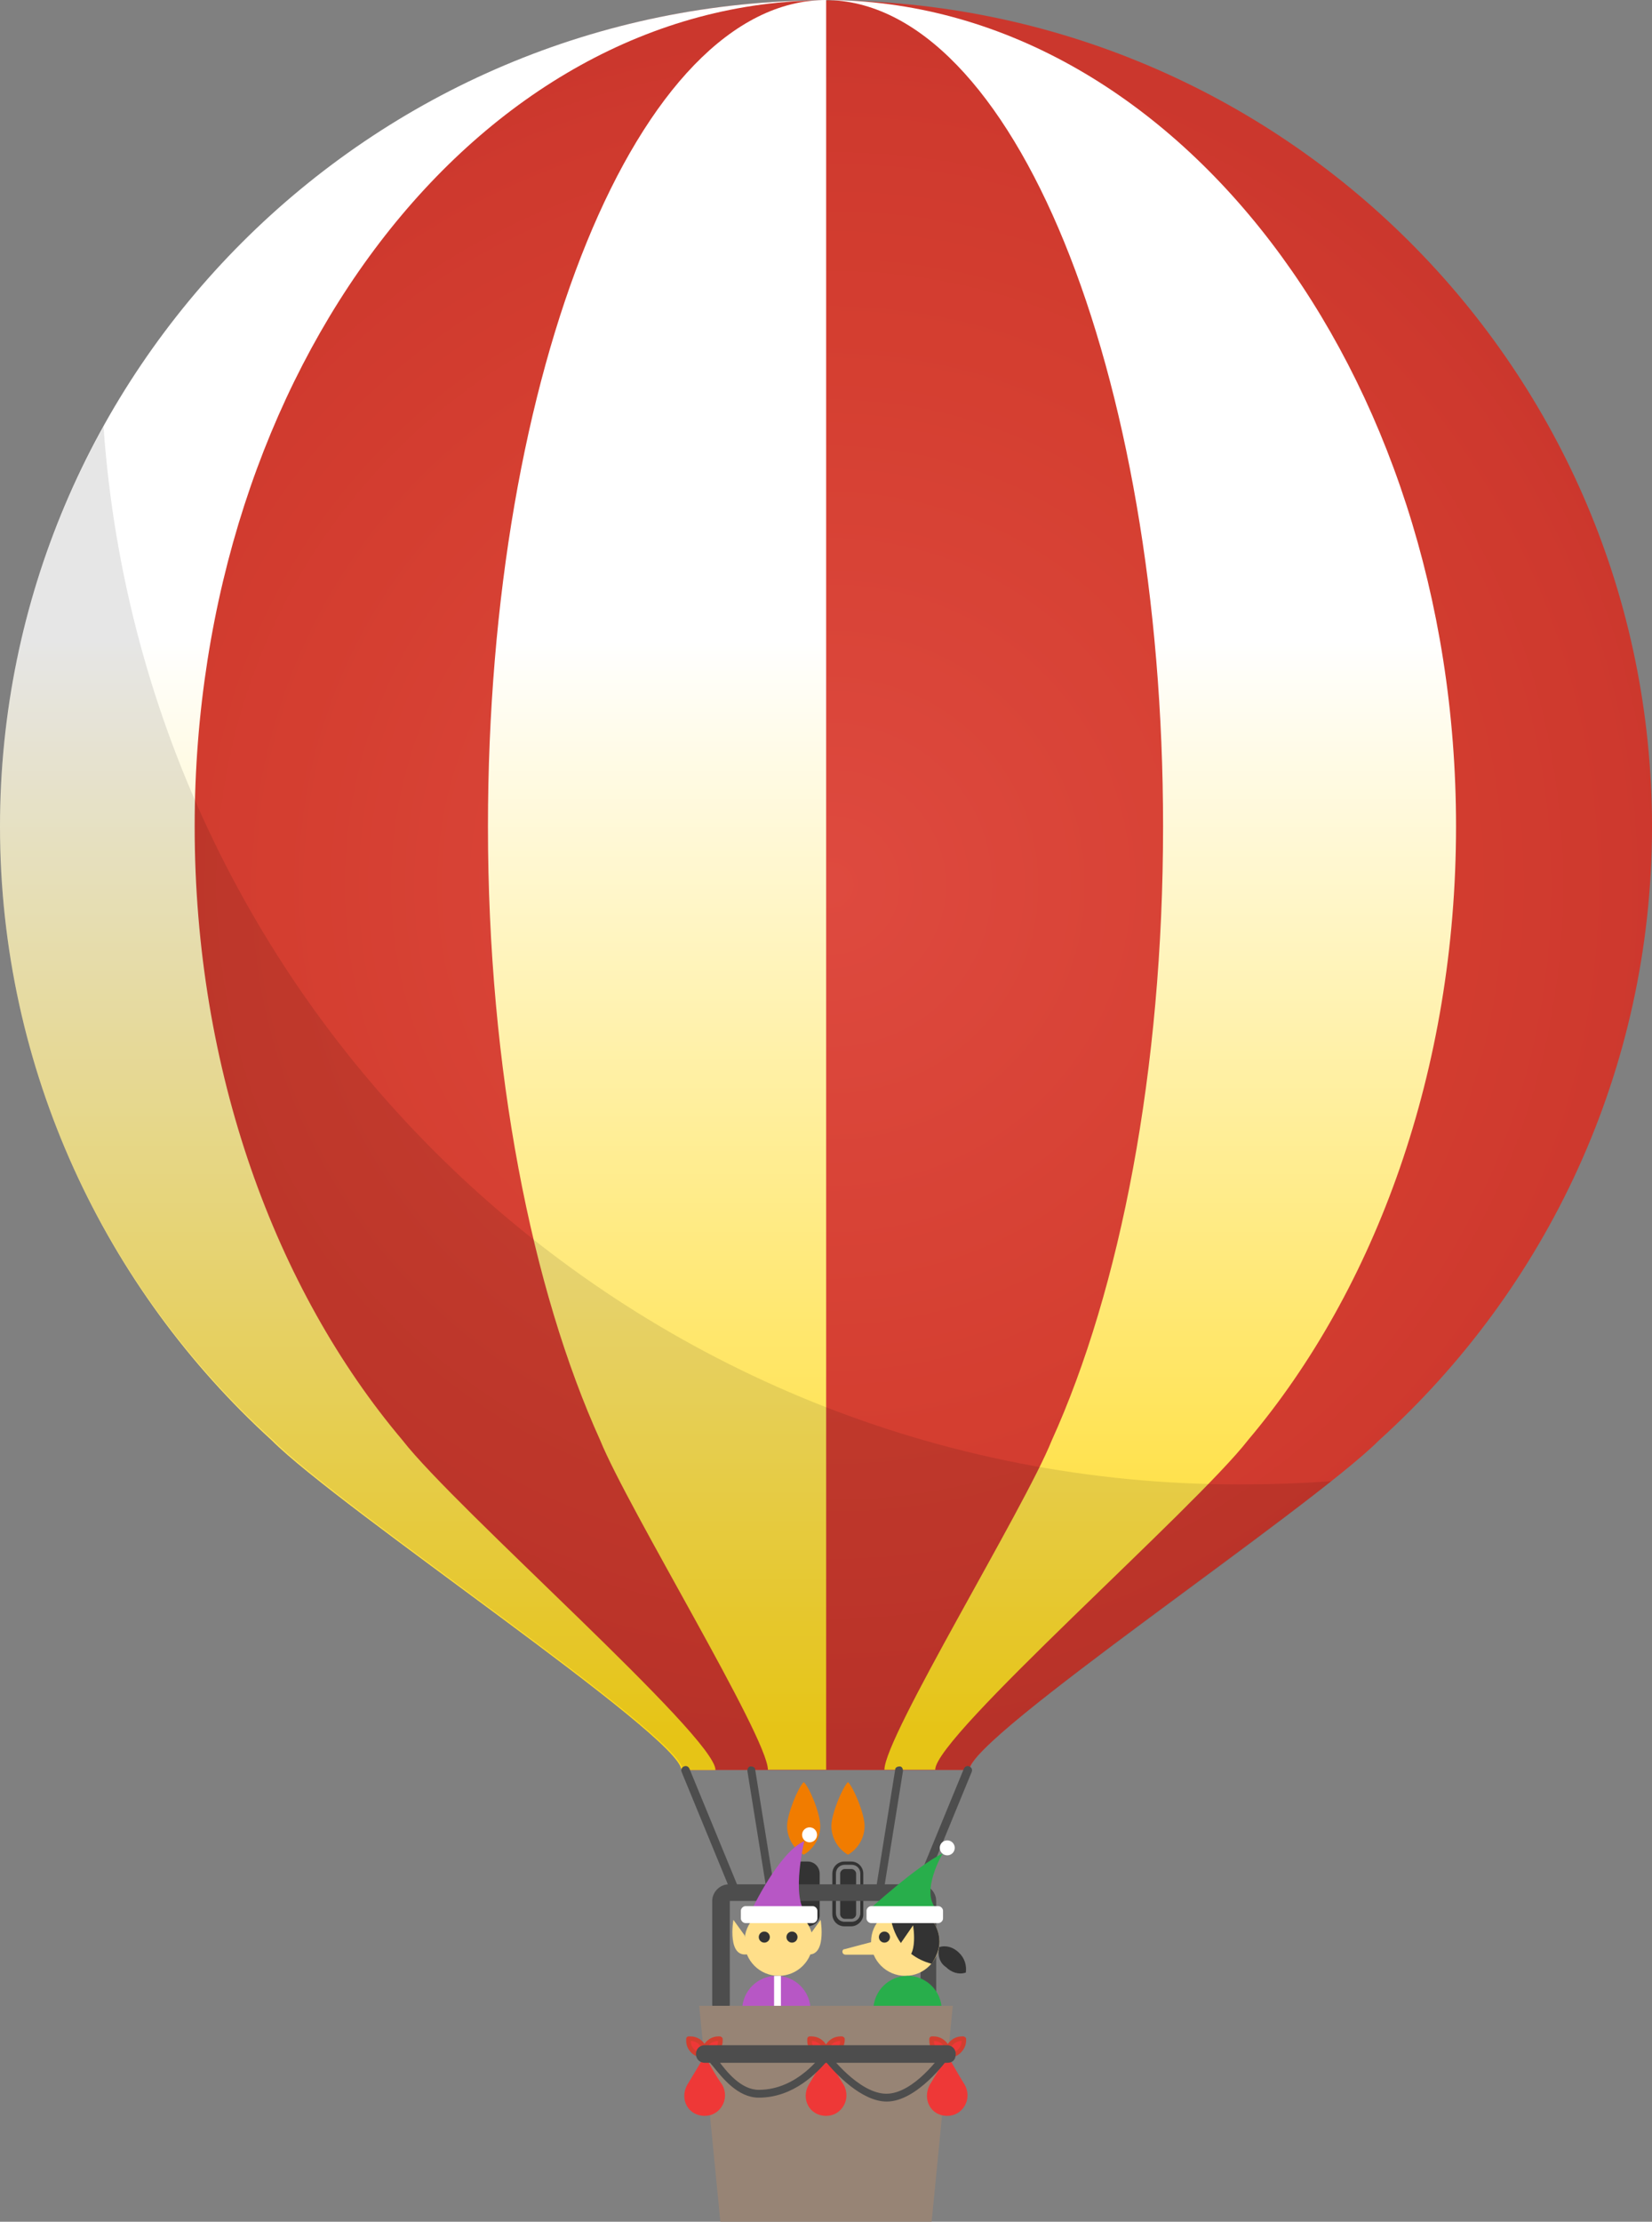 <?xml version="1.0" encoding="utf-8"?>
<!-- Generator: Adobe Illustrator 19.1.0, SVG Export Plug-In . SVG Version: 6.00 Build 0)  -->
<svg version="1.1" id="Layer_2" xmlns="http://www.w3.org/2000/svg" xmlns:xlink="http://www.w3.org/1999/xlink" x="0px" y="0px"
	 viewBox="118.5 203.7 507.5 682.2" style="enable-background:new 118.5 203.7 507.5 682.2;" xml:space="preserve">
<rect x="118.5" y="203.7" width="507.5" height="682.2" fill="#808080" stroke="none"/>
<style type="text/css">
	.st0{fill:url(#SVGID_1_);}
	.st1{fill:url(#SVGID_2_);}
	.st2{fill:url(#SVGID_3_);}
	.st3{fill:url(#SVGID_4_);}
	.st4{opacity:0.1;enable-background:new    ;}
	.st5{fill:#333333;}
	.st6{fill:#F17C00;}
	.st7{fill:#4D4D4D;}
	.st8{fill:#28AE4B;}
	.st9{fill:#FFDF8A;}
	.st10{fill:#FFFFFF;}
	.st11{fill:#FFD400;}
	.st12{fill:#B757C5;}
	.st13{fill:#978475;}
	.st14{fill:#EE3837;}
	.st15{fill:#D33E2F;}
</style>
<radialGradient id="SVGID_1_" cx="-1263.365" cy="678.59" r="88.322" gradientTransform="matrix(-2.969 0 0 2.969 -3377.33 -1539.234)" gradientUnits="userSpaceOnUse">
	<stop  offset="0" style="stop-color:#DE4A3F"/>
	<stop  offset="0.65" style="stop-color:#D43E30"/>
	<stop  offset="0.928" style="stop-color:#CE392E"/>
	<stop  offset="1" style="stop-color:#CB372D"/>
</radialGradient>
<path class="st0" d="M121.2,457.5c0-140,111-253.7,251.1-253.7S626,317.4,626,457.5c0,74.8-32.5,142.1-83.9,188.5
	c-21,21-125.8,91-125.8,101.2h-88c0-10.2-102.2-80.2-123.2-101.2C153.3,599.6,121.2,532.3,121.2,457.5L121.2,457.5z"/>
<linearGradient id="SVGID_2_" gradientUnits="userSpaceOnUse" x1="172.984" y1="766.736" x2="172.984" y2="592.115" gradientTransform="matrix(2.969 0 0 2.969 -268.241 -1539.234)">
	<stop  offset="0" style="stop-color:#FFD918"/>
	<stop  offset="0.65" style="stop-color:#FFFFFF"/>
</linearGradient>
<path class="st1" d="M118.5,457.5c0-140,113.7-253.7,253.7-253.7c-106.9,0-193.9,113.7-193.9,253.7c0,74.8,24.7,142.1,63.9,188.5
	c16.3,21,96.1,91,96.1,101.2h-10.5C327.8,737,222.9,667,202,646C151,599.6,118.5,532.3,118.5,457.5L118.5,457.5z"/>
<linearGradient id="SVGID_3_" gradientUnits="userSpaceOnUse" x1="248.262" y1="766.736" x2="248.262" y2="592.115" gradientTransform="matrix(2.969 0 0 2.969 -268.241 -1539.234)">
	<stop  offset="0" style="stop-color:#FFD918"/>
	<stop  offset="0.65" style="stop-color:#FFFFFF"/>
</linearGradient>
<path class="st2" d="M441.6,646c21-46.3,34.2-113.7,34.2-188.5c0-140.1-46.3-253.8-103.9-253.8c106.9,0,193.9,113.7,193.9,253.7
	c0,74.8-24.7,142.1-63.9,188.5c-16.3,21-96.1,91-96.1,101.2h-15.6C390.2,737,433.2,666.9,441.6,646z"/>
<linearGradient id="SVGID_4_" gradientUnits="userSpaceOnUse" x1="198.245" y1="766.736" x2="198.245" y2="592.115" gradientTransform="matrix(2.969 0 0 2.969 -268.241 -1539.234)">
	<stop  offset="0" style="stop-color:#FFD918"/>
	<stop  offset="0.65" style="stop-color:#FFFFFF"/>
</linearGradient>
<path class="st3" d="M302.9,646c-21-46.3-34.5-113.7-34.5-188.5c0-140.1,46.3-253.8,103.9-253.8v543.4h-17.9
	C354.3,737,311.4,666.9,302.9,646L302.9,646z"/>
<path class="st4" d="M118.5,457.5c0-44.7,11.5-86.3,31.8-122.8c12.8,181.7,164.1,324.8,348.8,324.8c9.5,0,18.9-0.3,28.4-1
	c-35.5,28.4-111.3,80.2-111.3,88.6h-88c0-10.2-104.9-80.2-125.8-101.2C151,599.6,118.5,532.3,118.5,457.5L118.5,457.5z"/>
<path class="st5" d="M369.2,791.1c0,1.4-1,2.7-2.7,2.7h-2.1c-1.4,0-2.7-1-2.7-2.7V779c0-1.4,1-2.7,2.7-2.7h2.1c1.4,0,2.7,1,2.7,2.7
	V791.1z M366.5,795.2h-2c-2.1,0-3.7-1.7-3.7-3.7V779c0-2.1,1.7-3.7,3.7-3.7h2.1c2.1,0,3.7,1.7,3.7,3.7v12.5
	C370.5,793.2,368.9,795.2,366.5,795.2z M364.5,777.6c-0.7,0-1.4,0.7-1.4,1.4v12.5c0,0.7,0.7,1.4,1.4,1.4h2.1c0.7,0,1.4-0.7,1.4-1.4
	V779c0-0.7-0.7-1.4-1.4-1.4H364.5z"/>
<path class="st6" d="M384.1,764.4c0,3.7-2.1,7.1-5.1,8.8c-3-1.7-5.1-5.1-5.1-8.8s3.4-11.9,5.1-13.5
	C380.7,752.5,384.1,760.6,384.1,764.4z M370.5,764.4c0,3.7-2.1,7.1-5.1,8.8c-3-1.7-5.1-5.1-5.1-8.8s3.4-11.9,5.1-13.5
	C367.2,752.5,370.5,760.6,370.5,764.4z"/>
<path class="st5" d="M375.3,791.1c0,1.4,1,2.7,2.7,2.7h2.1c1.4,0,2.7-1,2.7-2.7V779c0-1.4-1-2.7-2.7-2.7H378c-1.4,0-2.7,1-2.7,2.7
	V791.1z M380,795.2h-2.1c-2.1,0-3.7-1.7-3.7-3.7V779c0-2.1,1.7-3.7,3.7-3.7h2.1c2.1,0,3.7,1.7,3.7,3.7v12.5
	C383.8,793.2,382.1,795.2,380,795.2z M378,777.6c-0.7,0-1.4,0.7-1.4,1.4v12.5c0,0.7,0.7,1.4,1.4,1.4h2.1c0.7,0,1.4-0.7,1.4-1.4V779
	c0-0.7-0.7-1.4-1.4-1.4H378z"/>
<path class="st7" d="M404,821.9c-1.4,0-2.7-1-2.7-2.7v-31.8h-58.6v31.8c0,1.4-1,2.7-2.7,2.7s-2.7-1-2.7-2.7v-31.8
	c0-2.7,2.3-5.1,5.1-5.1H401c2.7,0,5.1,2.3,5.1,5.1v31.8C406.8,820.9,405.4,821.9,404,821.9L404,821.9z M344.5,786.4
	c-0.3,0-1-0.3-1-0.7l-15.6-37.9c-0.3-0.7,0-1.4,0.7-1.7c0.7-0.3,1.4,0,1.7,0.7l15.6,37.9c0.3,0.7,0,1.4-0.7,1.7H344.5L344.5,786.4z
	 M400,786.4h-0.3c-0.7-0.3-1-1-0.7-1.7l15.6-37.9c0.3-0.7,1-1,1.7-0.7s1,1,0.7,1.7l-15.6,37.9C401,786,400.7,786.4,400,786.4z
	 M355.6,786.4c-0.7,0-1-0.3-1.4-1l-6.1-37.9c0-0.7,0.3-1.4,1-1.4s1.4,0.3,1.4,1l6.1,37.9C357,785.4,356.3,786,355.6,786.4z
	 M388.8,786.4c-1,0-1.4-0.7-1.4-1.4l6.1-37.9c0-0.7,0.7-1,1.4-1c0.7,0,1,0.7,1,1.4l-6.1,37.9C390.2,785.7,389.5,786.4,388.8,786.4z"
	/>
<path class="st8" d="M385.1,790.4c0,0,15.2-13.9,23-17.6c0,0-6.8,11.5-2.1,16.9L385.1,790.4L385.1,790.4z"/>
<path class="st9" d="M386.1,799.9c0,5.8,4.7,10.5,10.5,10.5s10.5-4.7,10.5-10.5s-4.7-10.5-10.5-10.5
	C390.9,789.7,386.1,794.1,386.1,799.9z"/>
<path class="st5" d="M391.9,790.8c1.4-0.7,3-1.4,4.7-1.4c5.8,0,10.5,4.7,10.5,10.5c0,2.4-1,4.7-2.4,6.8
	C394.6,804,392.2,795.2,391.9,790.8L391.9,790.8z"/>
<path class="st9" d="M393.6,802.7l5.4-7.8c0,0,2.1,12.1-4.7,10.5L393.6,802.7z"/>
<path class="st10" d="M384.7,792.8c0,0.7,0.7,1.4,1.4,1.4h20.7c0.7,0,1.4-0.7,1.4-1.4v-2.4c0-0.7-0.7-1.4-1.4-1.4h-20.7
	c-0.7,0-1.4,0.7-1.4,1.4V792.8z"/>
<circle class="st5" cx="390.2" cy="798.5" r="1.7"/>
<path class="st8" d="M386.8,835.1c0,5.8,4.7,10.5,10.5,10.5s10.5-4.7,10.5-10.5v-14.2c0-5.8-4.7-10.5-10.5-10.5s-10.5,4.7-10.5,10.5
	V835.1z"/>
<path class="st10" d="M394.9,846.3v12.9h5.4v-12.9"/>
<path class="st8" d="M399,839.5c-3.7,0-4,1.7-4,3.7v7.8h5.4v-8.8L399,839.5L399,839.5z"/>
<path class="st5" d="M400.7,858.1h-6.5c-2.1,4-7.4,4-8.1,1c0,0-3,5.8,10.2,4.7C399.3,863.9,401.7,861.2,400.7,858.1z M386.8,830.1
	h20.7v5.1h-20.7V830.1z"/>
<path class="st11" d="M386.1,829.4h1.4v6.1h-1.4V829.4z"/>
<circle class="st10" cx="409.5" cy="771.1" r="2.3"/>
<circle class="st9" cx="397" cy="830.7" r="4"/>
<path class="st9" d="M387.8,799.6l-9.8,2.6c-1,0-1,1.7,0.3,1.7h11.5L387.8,799.6z"/>
<path class="st5" d="M409.1,807.7c1.7,1.7,4,2.4,6.1,1.7c0.3-2.1-0.3-4.4-2.1-6.1c-1.7-1.7-4-2.4-6.1-1.7
	C406.5,804,407.1,806.4,409.1,807.7z"/>
<circle class="st9" cx="347.5" cy="826.6" r="4"/>
<circle class="st9" cx="366.8" cy="826.6" r="4"/>
<path class="st12" d="M349.3,790.4c0,0,8.4-17.9,16.3-21.4c0,0-4,16.5,0.3,22L349.3,790.4z"/>
<path class="st9" d="M368.2,799.9c0,5.8-4.7,10.5-10.5,10.5s-10.5-4.7-10.5-10.5s4.7-10.5,10.5-10.5
	C363.5,789.7,368.2,794.1,368.2,799.9z"/>
<path class="st10" d="M369.6,792.8c0,0.7-0.7,1.4-1.4,1.4h-20.7c-0.7,0-1.4-0.7-1.4-1.4v-2.4c0-0.7,0.7-1.4,1.4-1.4h20.7
	c0.7,0,1.4,0.7,1.4,1.4V792.8z"/>
<circle class="st5" cx="353.3" cy="798.5" r="1.7"/>
<circle class="st5" cx="361.8" cy="798.5" r="1.7"/>
<path class="st12" d="M367.5,835.1c0,5.8-4.7,10.5-10.5,10.5s-10.5-4.7-10.5-10.5v-14.2c0-5.8,4.7-10.5,10.5-10.5
	s10.5,4.7,10.5,10.5V835.1z"/>
<path class="st10" d="M351.2,841.5v17.7h5.4v-17.7"/>
<path class="st12" d="M351.2,841.5v9.5h5.4v-9.5"/>
<path class="st5" d="M357,858.1h-6.5c-2.1,4-7.4,4-8.1,1c0,0-3,5.8,10.2,4.7C355.6,863.9,358,861.2,357,858.1z"/>
<path class="st10" d="M364.5,841.5v17.7h-5.4v-17.7"/>
<path class="st12" d="M364.5,841.5v9.5h-5.4v-9.5"/>
<path class="st5" d="M358.7,858.1h6.5c2.1,4,7.4,4,8.1,1c0,0,3,5.8-10.2,4.7C360.1,863.9,357.4,861.2,358.7,858.1z"/>
<path class="st10" d="M356.3,810.4h2.1v27.8h-2.1V810.4z"/>
<path class="st5" d="M346.8,830.1h20.7v5.1h-20.7V830.1z"/>
<path class="st11" d="M354.7,829.4h5.4v6.1h-5.4V829.4z"/>
<circle class="st10" cx="367.2" cy="767.1" r="2.3"/>
<path class="st9" d="M347.2,797.9l-3.4-4.7c0,0-2.1,12.1,4.7,10.5L347.2,797.9z M367.2,797.9l3.4-4.7c0,0,2.1,12.1-4.7,10.5
	L367.2,797.9z"/>
<path class="st13" d="M404.7,885.9h-64.9l-6.5-66.3h77.9L404.7,885.9z"/>
<path class="st14" d="M335,834.8c-1.7,3-3.4,5.8-5.4,9.1c-2.4,4.4,0.3,9.5,5.4,9.5c4.7,0,7.8-5.1,5.4-9.5
	C338.1,840.6,336.4,837.5,335,834.8z M409.5,834.8c-1.7,3-3.4,5.8-5.4,9.1c-2.3,4.4,0.3,9.5,5.4,9.5c4.7,0,7.8-5.1,5.4-9.5
	C412.8,840.6,411.2,837.5,409.5,834.8z M372.3,834.8c-1.7,3-3.4,5.8-5.4,9.1c-2.4,4.4,0.3,9.5,5.4,9.5c4.7,0,7.8-5.1,5.4-9.5
	C375.6,840.6,374,837.5,372.3,834.8z"/>
<path class="st7" d="M390.9,849c-7.8,0-15.9-8.8-18.6-12.1c-2.7,3-9.8,10.9-20.7,10.9c-6.5,0-11.2-6.1-14.2-9.8
	c-0.7-0.7-1-1.4-1.7-2.1c-0.3-0.7-0.3-1.4,0-1.7c0.7-0.3,1.4-0.3,1.7,0c0.3,0.7,1,1.4,1.7,2.1c2.7,3.7,7.1,9.1,12.5,9.1
	c12.1,0,19.3-10.9,19.6-10.9c0.3-0.3,0.7-0.7,1-0.7s0.7,0.3,1,0.7c0,0,9.1,12.1,17.6,12.1s16.9-12.1,16.9-12.1
	c0.3-0.7,1.4-0.7,1.7-0.3c0.3,0.3,0.7,1.4,0.3,1.7C409.5,836.1,400.3,849,390.9,849L390.9,849z"/>
<path class="st14" d="M330.7,829.7H330v0.7c0,2.4,2.1,4.4,4.4,4.4h0.7v-0.7C335,831.7,333,829.7,330.7,829.7z"/>
<path class="st15" d="M334.4,835.5c-2.7,0-5.1-2.4-5.1-5.1v-0.7c0-0.3,0.3-0.7,0.7-0.7h0.7c2.7,0,5.1,2.3,5.1,5.1v0.7
	c0,0.3-0.3,0.7-0.7,0.7H334.4z M330.7,830.4c0,2.1,1.7,3.7,3.7,3.7C334.4,832,332.6,830.4,330.7,830.4z"/>
<path class="st14" d="M339.1,829.7h0.7v0.7c0,2.4-2.1,4.4-4.4,4.4h-0.7v-0.7C334.7,831.7,336.8,829.7,339.1,829.7z"/>
<path class="st15" d="M335.4,835.5h-0.7c0,0-0.7-0.3-0.7-0.7v-0.7c0-2.7,2.4-5.1,5.1-5.1h0.7c0,0,0.7,0.3,0.7,0.7v0.7
	C340.5,833.1,338.1,835.5,335.4,835.5z M335.4,834.1c2.1,0,3.7-1.7,3.7-3.7C337,830.4,335.4,832,335.4,834.1z"/>
<path class="st14" d="M367.9,829.7h-0.7v0.7c0,2.4,2.1,4.4,4.4,4.4h0.7v-0.7C372.3,831.7,370.2,829.7,367.9,829.7z"/>
<path class="st15" d="M371.6,835.5c-2.7,0-5.1-2.4-5.1-5.1v-0.7c0-0.3,0.3-0.7,0.7-0.7h0.7c2.7,0,5.1,2.3,5.1,5.1v0.7
	c0,0.3-0.3,0.7-0.7,0.7H371.6z M367.9,830.4c0,2.1,1.7,3.7,3.7,3.7C371.6,832,369.8,830.4,367.9,830.4z"/>
<path class="st14" d="M376.7,829.7h0.7v0.7c0,2.4-2.1,4.4-4.4,4.4h-0.7v-0.7C372.3,831.7,374.3,829.7,376.7,829.7z"/>
<path class="st15" d="M372.9,835.5h-0.7c0,0-0.7-0.3-0.7-0.7v-0.7c0-2.7,2.3-5.1,5.1-5.1h0.7c0,0,0.7,0.3,0.7,0.7v0.7
	C377.7,833.1,375.6,835.5,372.9,835.5z M372.9,834.1c2.1,0,3.7-1.7,3.7-3.7C374.6,830.4,372.9,832,372.9,834.1z"/>
<path class="st14" d="M405.4,829.7h-0.7v0.7c0,2.4,2.1,4.4,4.4,4.4h0.7v-0.7C409.8,831.7,407.7,829.7,405.4,829.7z"/>
<path class="st15" d="M409.1,835.5c-2.7,0-5.1-2.4-5.1-5.1v-0.7c0-0.3,0.3-0.7,0.7-0.7h0.7c2.7,0,5.1,2.3,5.1,5.1v0.7
	c0,0.3-0.3,0.7-0.7,0.7H409.1z M405.4,830.4c0,2.1,1.7,3.7,3.7,3.7C409.1,832,407.5,830.4,405.4,830.4z"/>
<path class="st14" d="M413.9,829.7h0.7v0.7c0,2.4-2.1,4.4-4.4,4.4h-0.7v-0.7C409.5,831.7,411.5,829.7,413.9,829.7z"/>
<path class="st15" d="M410.2,835.5h-0.7c0,0-0.7-0.3-0.7-0.7v-0.7c0-2.7,2.4-5.1,5.1-5.1h0.7c0,0,0.7,0.3,0.7,0.7v0.7
	C415.2,833.1,412.8,835.5,410.2,835.5z M410.2,834.1c2.1,0,3.7-1.7,3.7-3.7C411.9,830.4,410.2,832,410.2,834.1z"/>
<path class="st7" d="M409.5,837.1H335c-1.4,0-2.7-1-2.7-2.7c0-1.4,1-2.7,2.7-2.7h74.4c1.4,0,2.7,1,2.7,2.7S411.2,837.1,409.5,837.1z
	"/>
</svg>
